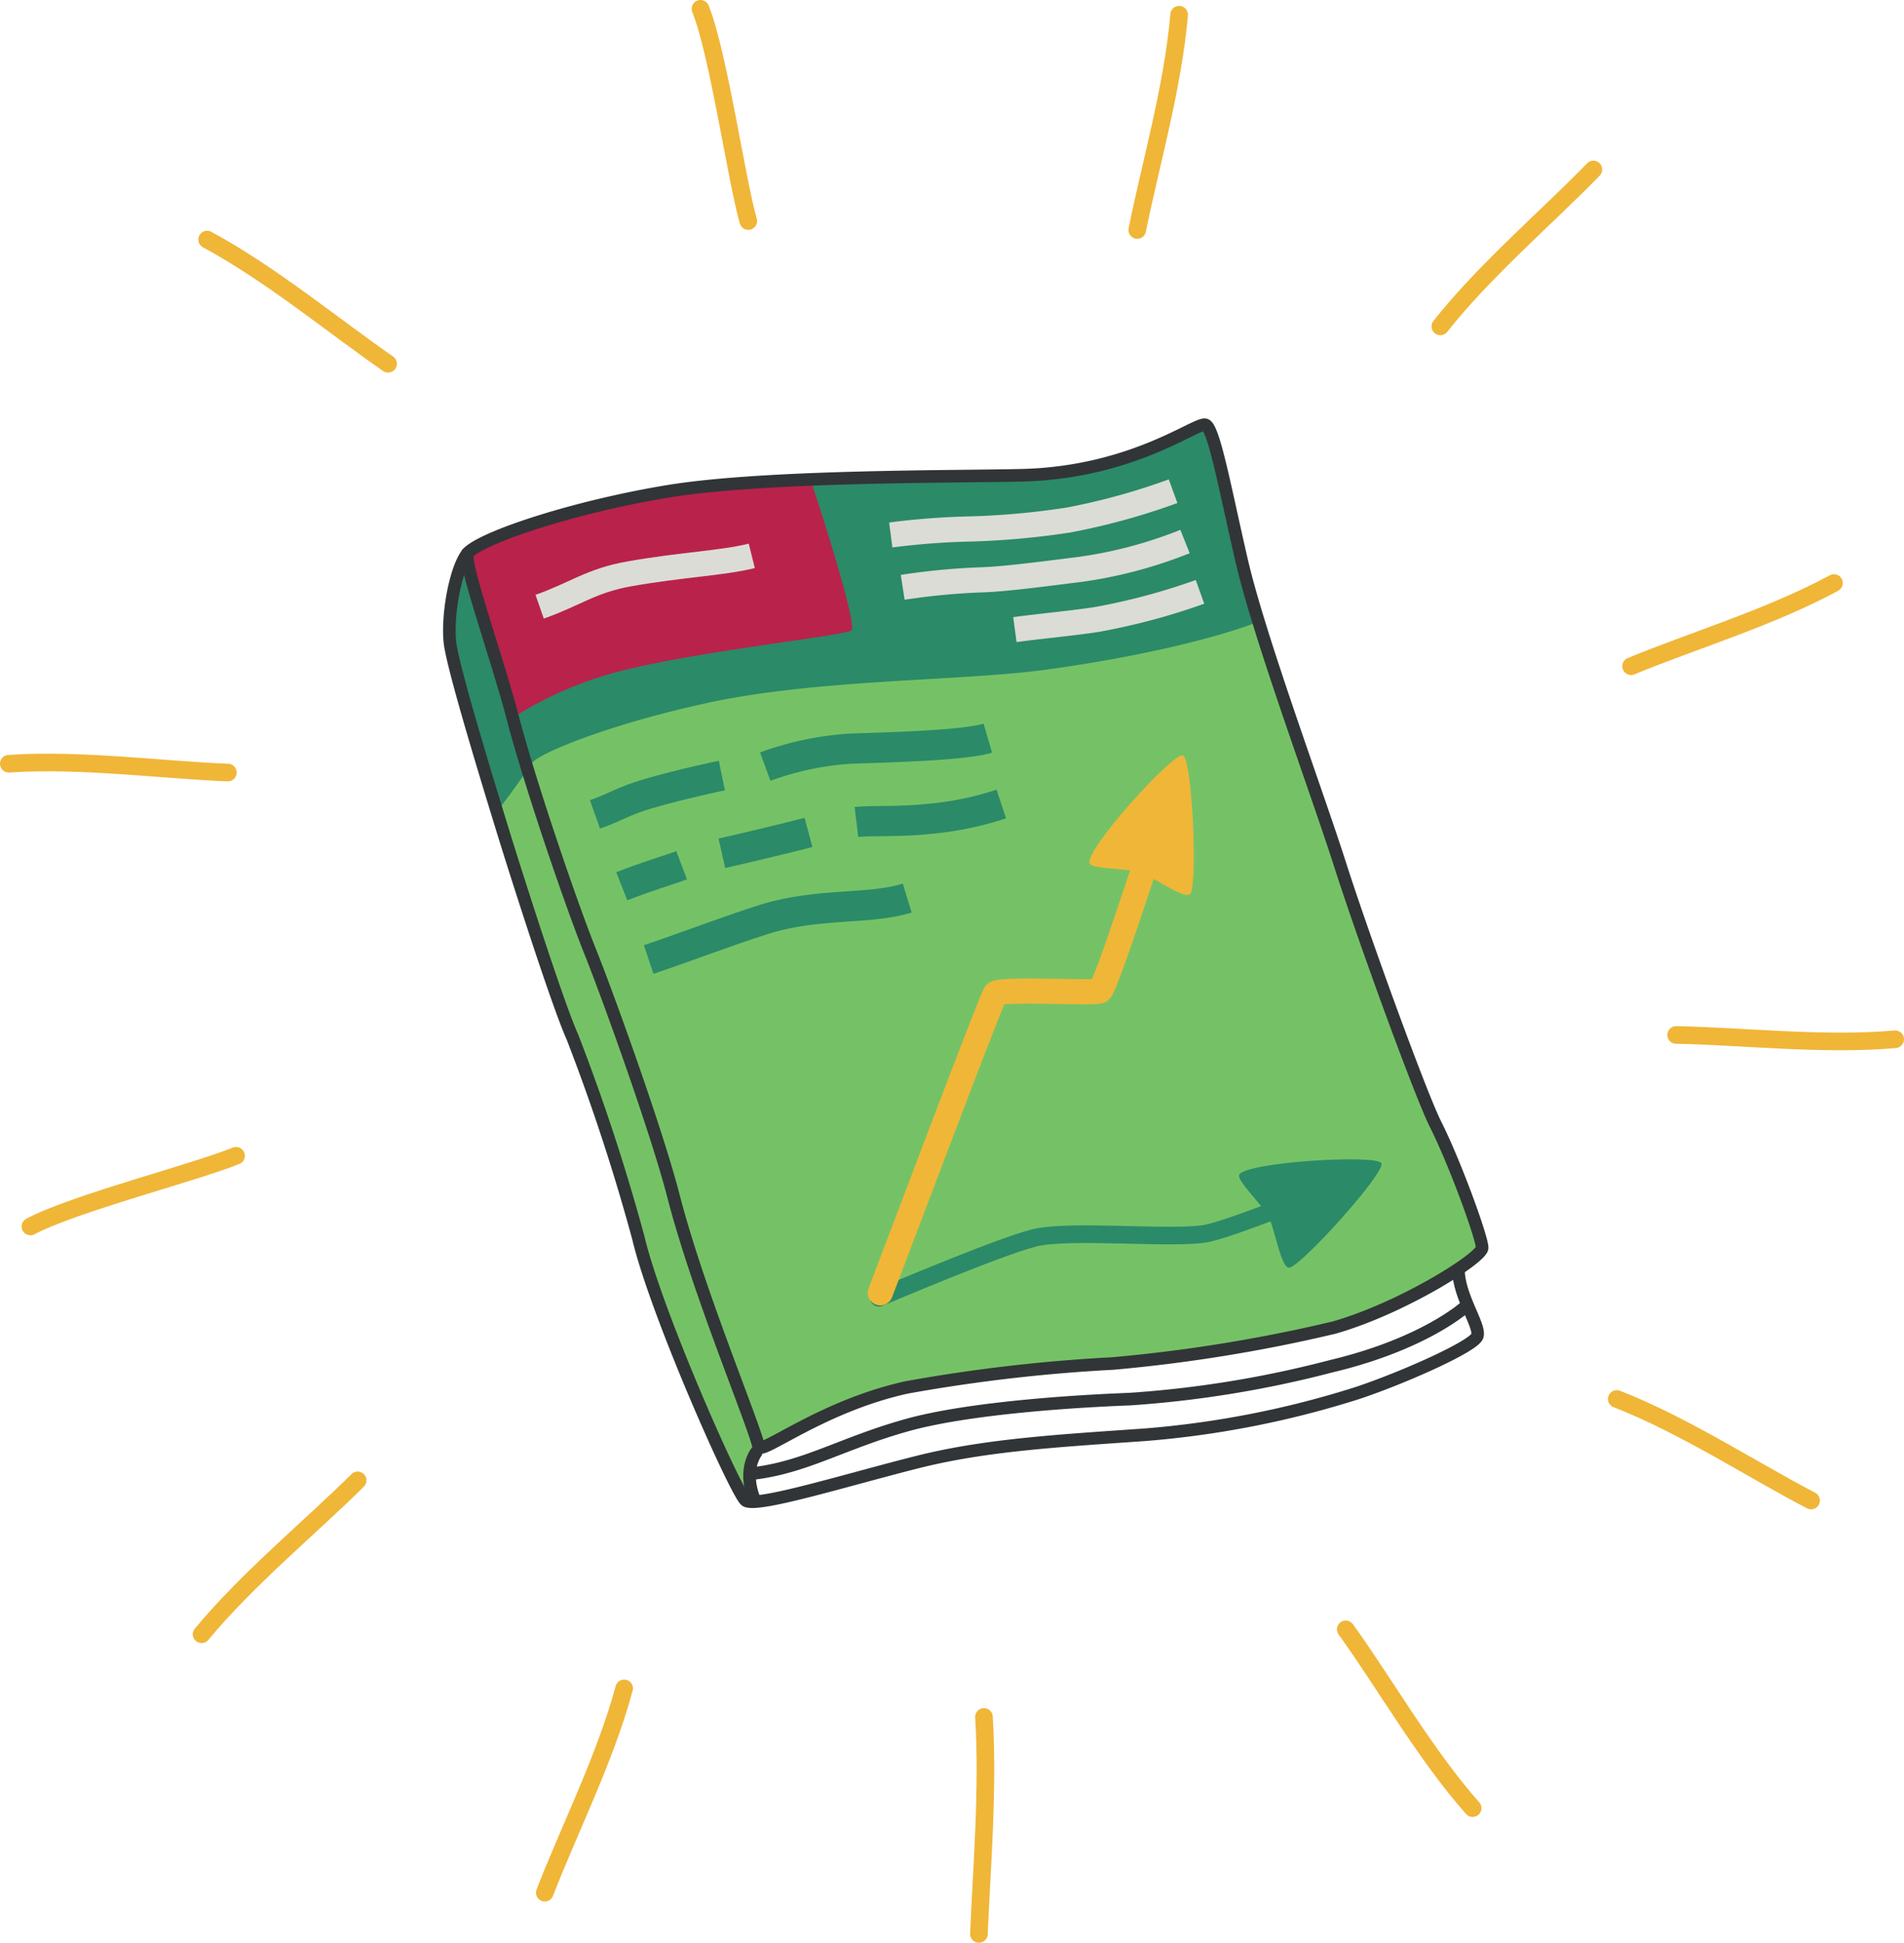 <svg id="icons" xmlns="http://www.w3.org/2000/svg" viewBox="0 0 151.4 154.41"><defs><style>.cls-1{fill:#75c266;}.cls-2{fill:#2b8a68;}.cls-3{fill:#b9224b;}.cls-10,.cls-4,.cls-5,.cls-6,.cls-7,.cls-8{fill:none;stroke-miterlimit:10;}.cls-4{stroke:#313537;}.cls-5{stroke:#dbdcd5;}.cls-5,.cls-8{stroke-width:2px;}.cls-6,.cls-7{stroke:#2b8a68;}.cls-6{stroke-width:2.4px;}.cls-10,.cls-7,.cls-8{stroke-linecap:round;}.cls-10,.cls-7{stroke-width:1.4px;}.cls-10,.cls-8{stroke:#f0b638;}.cls-9{fill:#f0b638;}</style></defs><title>logo_book</title><path class="cls-1" d="M16.51,21.9c1.34-1.34,8.85-3.76,16.15-4.93,7.85-1.24,23.19-1.11,28-1.24,8.79-.24,13.82-4.27,14.5-4s1.59,5.24,2.85,10.69c1.42,6.18,5.94,18.29,7.84,24.23s6.42,18.33,7.6,20.67c1.59,3.16,3.8,9.27,3.7,9.85-.16.86-6.41,4.78-11.78,6.31a123.32,123.32,0,0,1-17.58,2.85c-3.8.24-11.56,1.09-16.39,1.9C48,88.78,40.76,93,39.79,93s-1.19,1.72-1.19,3.14c0,2.36-7.59-15-8.55-20.13-1.07-5.71-6-17.58-6.77-19.61-2.32-5.88-6.77-21.56-8.2-27.08C14.76,28,16,22.39,16.51,21.9Z" transform="translate(20.7 22.04)"/><path class="cls-2" d="M18.82,42.46s1.9-2.45,2.68-3.75c.53-.89,6.34-3.18,13.72-4.81,8.91-2,20.44-1.77,27.38-2.73,11.17-1.55,16.46-3.68,16.46-3.68s-.89-4.1-1.61-7.13c-.64-2.74-1.3-9-2.25-8.67A56,56,0,0,1,66.05,15c-4.64,1.07-16.75.89-21.92,1.07s-12.43.71-17.82,2.14C20.25,19.82,16.45,21.59,16,23a26.89,26.89,0,0,0-.89,6.06C15.26,30.69,18.82,42.46,18.82,42.46Z" transform="translate(20.7 22.04)"/><path class="cls-3" d="M20.07,35a30.08,30.08,0,0,1,9.45-3.92c6.06-1.43,16.83-2.61,17.46-3s-3.21-11.94-3.21-11.94a81.4,81.4,0,0,0-13.18,1.25c-6.42,1.42-14.08,3.47-14.08,5C16.51,23.21,20.07,35,20.07,35Z" transform="translate(20.7 22.04)"/><path class="cls-4" d="M16.51,21.9c1.34-1.34,8.85-3.76,16.15-4.93,7.85-1.24,23.19-1.11,28-1.24,8.79-.24,13.82-4.27,14.5-4s1.59,5.24,2.85,10.69c1.42,6.18,5.94,18.29,7.84,24.23s6.42,18.33,7.6,20.67c1.59,3.16,3.8,9.27,3.7,9.85-.16.86-6.41,4.78-11.78,6.31a123.32,123.32,0,0,1-17.58,2.85,131.22,131.22,0,0,0-16.39,1.9c-6.78,1.49-11.59,5.41-11.77,4.7-.53-2.16-4.81-12.3-6.77-19.88-1.32-5.13-5.19-15.87-6.65-19.51S21.5,40.44,20.07,35C18.87,30.36,16,22.39,16.51,21.9Z" transform="translate(20.7 22.04)"/><path class="cls-4" d="M16.51,21.9c-1,1.19-1.67,5-1.43,7.13s3.33,12.12,4.28,15.21,4.28,13.54,5.46,16.15a160.37,160.37,0,0,1,5.23,15.92c1.43,6.06,7.84,20.44,8.55,20.91.89.59,8.08-1.66,13.79-3.09,5.38-1.34,11.16-1.66,18-2.14a75.48,75.48,0,0,0,16.87-3.32c3.57-1.19,9.24-3.7,9.51-4.52S95.27,81,95.27,78.81" transform="translate(20.7 22.04)"/><path class="cls-4" d="M39.32,97.22c-1.07-2.61.24-4,.24-4" transform="translate(20.7 22.04)"/><path class="cls-4" d="M39.08,95.08c4.28-.47,7.31-2.49,12.59-3.92,4.4-1.18,11.76-1.78,17.47-2a85.76,85.76,0,0,0,16-2.61c7.49-1.78,10.7-4.75,10.7-4.75" transform="translate(20.7 22.04)"/><path class="cls-5" d="M22.21,26.18c2.73-.95,4.1-2.08,7.13-2.61,4.17-.74,7.36-.84,9.74-1.43" transform="translate(20.7 22.04)"/><path class="cls-5" d="M50.13,20.48A58.85,58.85,0,0,1,56.54,20a62.91,62.91,0,0,0,7.73-.71A52.69,52.69,0,0,0,72.58,17" transform="translate(20.7 22.04)"/><path class="cls-5" d="M51.08,24.64a53.85,53.85,0,0,1,6.41-.6c2-.08,5.3-.53,7.73-.83A35.49,35.49,0,0,0,73.53,21" transform="translate(20.7 22.04)"/><path class="cls-5" d="M60,28c2-.27,5.23-.58,6.65-.83A51.45,51.45,0,0,0,74.72,25" transform="translate(20.7 22.04)"/><path class="cls-6" d="M26.61,42.69c1.66-.59,2.25-1.07,4.27-1.66,2.63-.77,5.82-1.43,5.82-1.43" transform="translate(20.7 22.04)"/><path class="cls-6" d="M40.15,38.89a24.08,24.08,0,0,1,6.65-1.42c3.21-.12,9-.24,11.05-.84" transform="translate(20.7 22.04)"/><path class="cls-6" d="M28.74,48.4c2.14-.84,3.81-1.31,4.76-1.67" transform="translate(20.7 22.04)"/><path class="cls-6" d="M36.7,45.78c1.55-.35,5.59-1.31,6.89-1.66" transform="translate(20.7 22.04)"/><path class="cls-6" d="M47.4,43.29c1-.12,3.61,0,5.7-.24a25,25,0,0,0,5.82-1.19" transform="translate(20.7 22.04)"/><path class="cls-6" d="M30.88,54.22C33.73,53.27,37,52,40.15,51c4.28-1.31,8.2-.71,11.29-1.66" transform="translate(20.7 22.04)"/><path class="cls-7" d="M84.49,72.66S77.24,75.6,75.22,76c-2.78.49-10.84-.36-13.69.35s-12.35,4.76-12.35,4.76" transform="translate(20.7 22.04)"/><path class="cls-8" d="M49.3,80.71c.4-1,8.79-23.29,9.14-23.76s7.85,0,8.32-.24,4.63-13.19,4.63-13.19" transform="translate(20.7 22.04)"/><path class="cls-9" d="M65.93,46.55c-.26-1.17,6.65-8.79,7.42-8.55s1.19,10.28.6,11c-.39.51-2.79-1.25-3.86-1.66S66.05,47.09,65.93,46.55Z" transform="translate(20.7 22.04)"/><path class="cls-2" d="M77.85,71.31c.64-1,10.91-1.61,11.29-.9s-6.35,8.16-7.31,8.3c-.64.09-1.12-2.85-1.59-3.9S77.56,71.77,77.85,71.31Z" transform="translate(20.7 22.04)"/><path class="cls-10" d="M69.73-3.76c1-5,2.85-11.4,3.33-17.11" transform="translate(20.7 22.04)"/><path class="cls-10" d="M106-8.57c-3.53,3.65-8.64,8-12.17,12.47" transform="translate(20.7 22.04)"/><path class="cls-10" d="M109,30.91c4.69-1.95,11.1-3.88,16.13-6.61" transform="translate(20.7 22.04)"/><path class="cls-10" d="M10.16,6.87C6,4,.82-.28-4.23-3" transform="translate(20.7 22.04)"/><path class="cls-10" d="M-2.58,39.36c-5.08-.19-11.71-1.09-17.42-.7" transform="translate(20.7 22.04)"/><path class="cls-10" d="M22.62,128.39c1.82-4.74,4.83-10.72,6.31-16.24" transform="translate(20.7 22.04)"/><path class="cls-10" d="M86.31,107.46c3,4.13,6.29,9.93,10.09,14.21" transform="translate(20.7 22.04)"/><path class="cls-10" d="M57.14,131.67c.21-5.07.76-11.54.4-17.25" transform="translate(20.7 22.04)"/><path class="cls-10" d="M7.74,95.62C4.14,99.2-1,103.42-4.67,107.85" transform="translate(20.7 22.04)"/><path class="cls-10" d="M123.31,97.22c-4.51-2.34-10.12-6-15.45-8.07" transform="translate(20.7 22.04)"/><path class="cls-10" d="M112.58,60.22c5.08.08,11.72.85,17.42.34" transform="translate(20.7 22.04)"/><path class="cls-10" d="M35-21.34c1.43,3.56,2.85,13.54,3.8,16.87" transform="translate(20.7 22.04)"/><path class="cls-10" d="M-18.28,75.44c3.39-1.81,13.15-4.31,16.35-5.62" transform="translate(20.7 22.04)"/></svg>